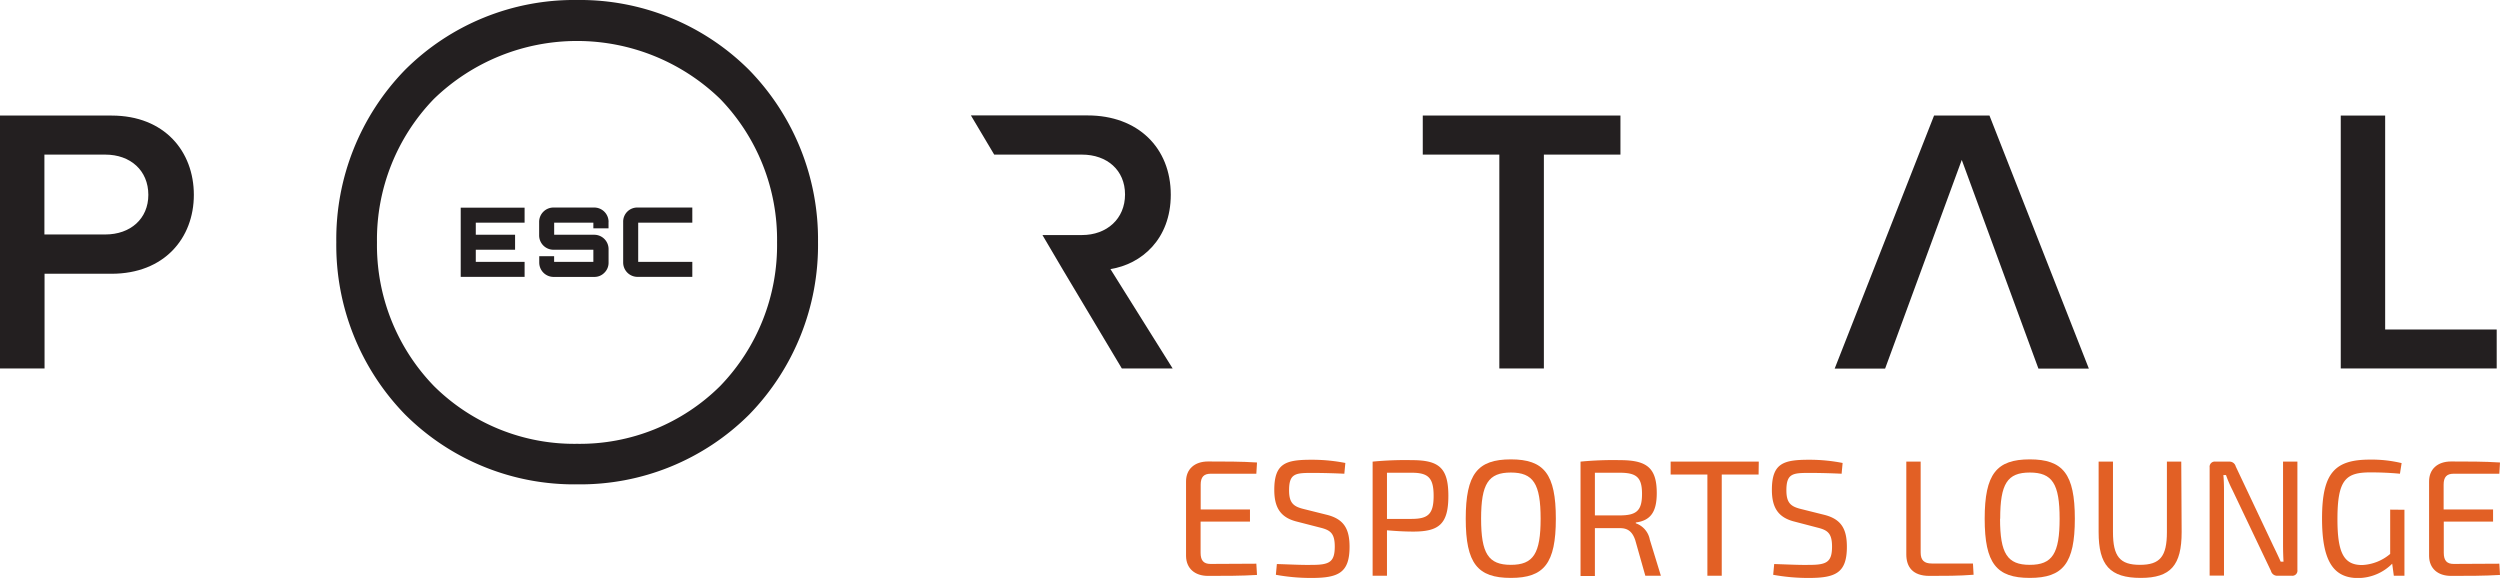 <svg xmlns="http://www.w3.org/2000/svg" viewBox="0 0 522.45 120.77"><defs><style>.cls-1{fill:#231f20;}.cls-2{fill:#e26025;}</style></defs><title>Asset 2</title><g id="Layer_2" data-name="Layer 2"><g id="Layer_1-2" data-name="Layer 1"><path class="cls-1" d="M109.63,43.4v3.13H99.43v2.53h8.21v3.13H99.43v2.53h10.2v3.14H96.28V43.4Z"/><path class="cls-1" d="M127.17,46.37v1.35H124V46.53h-8.19v2.53h8.37a3,3,0,0,1,3,3v2.85A2.9,2.9,0,0,1,126.3,57a2.86,2.86,0,0,1-2.1.87h-8.51a3,3,0,0,1-3-3V53.54h3.11v1.18H124V52.19h-8.33a3,3,0,0,1-3-3V46.37a3,3,0,0,1,3-3h8.51a3,3,0,0,1,3,3Z"/><path class="cls-1" d="M144.68,46.53H133.37v8.19h11.31v3.14H133.23a3,3,0,0,1-3-3V46.37a2.94,2.94,0,0,1,3-3h11.45Z"/><path class="cls-1" d="M0,77V24.15H23.31c11.1,0,17.2,7.53,17.2,16.57s-6.18,16.49-17.2,16.49h-14V77ZM31,40.72c0-5.08-3.73-8.41-9-8.41H9.28V49H22C27.27,49,31,45.71,31,40.72Z"/><path class="cls-1" d="M156.54,14.61A50,50,0,0,0,120.59,0,50,50,0,0,0,84.64,14.61a50.71,50.71,0,0,0-14.36,36,50.71,50.71,0,0,0,14.36,36,50,50,0,0,0,36,14.61,50,50,0,0,0,35.95-14.61,50.71,50.71,0,0,0,14.36-36A50.71,50.71,0,0,0,156.54,14.61ZM120.59,92.75A41.61,41.61,0,0,1,90.68,80.67a42.3,42.3,0,0,1-11.9-30,42.28,42.28,0,0,1,11.9-30,43,43,0,0,1,59.82,0,42.27,42.27,0,0,1,11.89,30,42.29,42.29,0,0,1-11.89,30A41.61,41.61,0,0,1,120.59,92.75Z"/><path class="cls-1" d="M313.33,77V32.31h-16V24.15h41.31v8.16h-16V77Z"/><polygon class="cls-1" points="415.76 24.15 404.18 24.15 383.41 77.03 393.95 77.03 409.97 33.42 425.99 77.03 436.53 77.03 415.76 24.15"/><path class="cls-1" d="M489.17,77V24.15h9.28V68.86h23.31V77Z"/><path class="cls-1" d="M207.77,32.31h18.34c5.24,0,9,3.25,9,8.33s-3.8,8.48-9,8.48h-8.26l4.31,7.32L234.44,77h10.62l-13-20.77c6.42-1,12.61-6.19,12.61-15.54,0-9.83-6.9-16.57-17.37-16.57H202.9Z"/><path class="cls-2" d="M262.55,117.8l.14,2.35c-3.18.2-6.81.2-10.23.2-2.8,0-4.56-1.59-4.6-4.14V100.59c0-2.56,1.8-4.15,4.6-4.15,3.42,0,7,0,10.23.21L262.55,99H253c-1.42,0-2.08.69-2.08,2.28v5.19h10.3V109H250.9v6.53c0,1.63.66,2.32,2.08,2.32Z"/><path class="cls-2" d="M281.15,96.75,280.94,99c-2-.1-4.53-.17-6.74-.17-3.46,0-4.81.1-4.81,3.63,0,2.62.9,3.38,3,3.9l4.84,1.21c3.66.9,4.8,3,4.8,6.71,0,5.49-2.41,6.5-8,6.5a40.91,40.91,0,0,1-7.4-.66l.21-2.25c4.05.14,5.32.21,7.29.18,3.67,0,4.81-.56,4.81-3.84,0-2.77-.93-3.42-3-3.94L271,109c-3.46-.86-4.7-3-4.7-6.63,0-5.57,2.42-6.29,7.74-6.29A35.75,35.75,0,0,1,281.15,96.75Z"/><path class="cls-2" d="M302.68,103.63c0,5.87-1.94,7.46-7.33,7.46-2.07,0-4-.14-5.5-.27v9.5h-3V96.47a70.05,70.05,0,0,1,8.2-.31C300.74,96.16,302.68,97.79,302.68,103.63Zm-3.08,0c0-3.84-1.17-4.84-4.63-4.84-2,0-3.77,0-5.12,0v9.65H295C298.43,108.43,299.6,107.46,299.6,103.63Z"/><path class="cls-2" d="M325.14,108.4c0,9.33-2.45,12.37-9.4,12.37s-9.43-3-9.43-12.37S308.79,96,315.74,96,325.14,99.07,325.14,108.4Zm-15.62,0c0,7.29,1.52,9.64,6.22,9.64s6.22-2.35,6.22-9.64-1.52-9.65-6.22-9.65S309.52,101.1,309.52,108.4Z"/><path class="cls-2" d="M347.09,120.32h-3.25l-2.11-7.46c-.62-1.8-1.59-2.49-3.18-2.49-2.21,0-3.94,0-5.25,0v10h-3V96.47a70.51,70.51,0,0,1,8.23-.31c5.53,0,7.7,1.52,7.7,6.88,0,3.87-1.24,5.74-4.38,6.15v.17a4.47,4.47,0,0,1,2.93,3.43Zm-3.94-17.11c0-3.49-1.18-4.42-4.7-4.42-2,0-3.8,0-5.15,0v8.92h5.15C342,107.71,343.15,106.74,343.15,103.21Z"/><path class="cls-2" d="M367.51,99.17h-7.7v21.15h-3V99.17h-7.68v-2.7h18.42Z"/><path class="cls-2" d="M385.07,96.75,384.86,99c-2-.1-4.52-.17-6.73-.17-3.46,0-4.81.1-4.81,3.63,0,2.62.9,3.38,3,3.9l4.84,1.21c3.66.9,4.8,3,4.8,6.71,0,5.49-2.42,6.5-8,6.5a40.85,40.85,0,0,1-7.4-.66l.21-2.25c4,.14,5.32.21,7.29.18,3.66,0,4.8-.56,4.8-3.84,0-2.77-.93-3.42-3-3.94L375,109c-3.46-.86-4.71-3-4.71-6.63,0-5.57,2.42-6.29,7.75-6.29A35.65,35.65,0,0,1,385.07,96.75Z"/><path class="cls-2" d="M401.38,115.48c0,1.59.73,2.28,2.32,2.28h8.61l.13,2.35c-3,.24-6.15.24-9.22.24-3.53,0-4.84-1.9-4.84-4.49V96.47h3Z"/><path class="cls-2" d="M433.6,108.4c0,9.33-2.46,12.37-9.41,12.37s-9.43-3-9.43-12.37S417.25,96,424.19,96,433.6,99.07,433.6,108.4Zm-15.63,0c0,7.29,1.52,9.64,6.22,9.64s6.23-2.35,6.23-9.64-1.52-9.65-6.23-9.65S418,101.1,418,108.4Z"/><path class="cls-2" d="M455.92,111.2c0,6.91-2.28,9.57-8.53,9.57-6.47,0-8.82-2.66-8.82-9.57V96.47h3V111.2c0,5.11,1.46,6.84,5.64,6.84s5.63-1.73,5.63-6.84V96.47h3Z"/><path class="cls-2" d="M480.11,119.11a1.06,1.06,0,0,1-1.17,1.21h-3a1.33,1.33,0,0,1-1.35-1l-8.05-16.9a25.59,25.59,0,0,1-1.35-3.14h-.55c.1,1,.13,2.11.13,3.14v17.87h-3V97.68A1.08,1.08,0,0,1,463,96.47h2.87a1.33,1.33,0,0,1,1.35,1L475,113.93c.48,1,1.11,2.28,1.62,3.45h.59c-.07-1.24-.1-2.42-.1-3.63V96.47h3Z"/><path class="cls-2" d="M502.48,106.53v13.79h-2.22l-.34-2.52a10.14,10.14,0,0,1-7.12,3c-5.36,0-7.54-3.87-7.54-12.44,0-9.47,2.6-12.31,10-12.31a26.63,26.63,0,0,1,6.63.73L501.54,99c-2.17-.21-4.39-.28-6.15-.28-5.15,0-6.91,1.46-6.91,9.79,0,7,1.31,9.57,5.15,9.57a9.71,9.71,0,0,0,5.87-2.32v-9.26Z"/><path class="cls-2" d="M522.31,117.8l.14,2.35c-3.18.2-6.81.2-10.23.2-2.8,0-4.56-1.59-4.59-4.14V100.59c0-2.56,1.79-4.15,4.59-4.15,3.42,0,7,0,10.23.21L522.31,99h-9.57c-1.42,0-2.07.69-2.07,2.28v5.19H521V109h-10.3v6.53c0,1.63.65,2.32,2.07,2.32Z"/></g></g></svg>